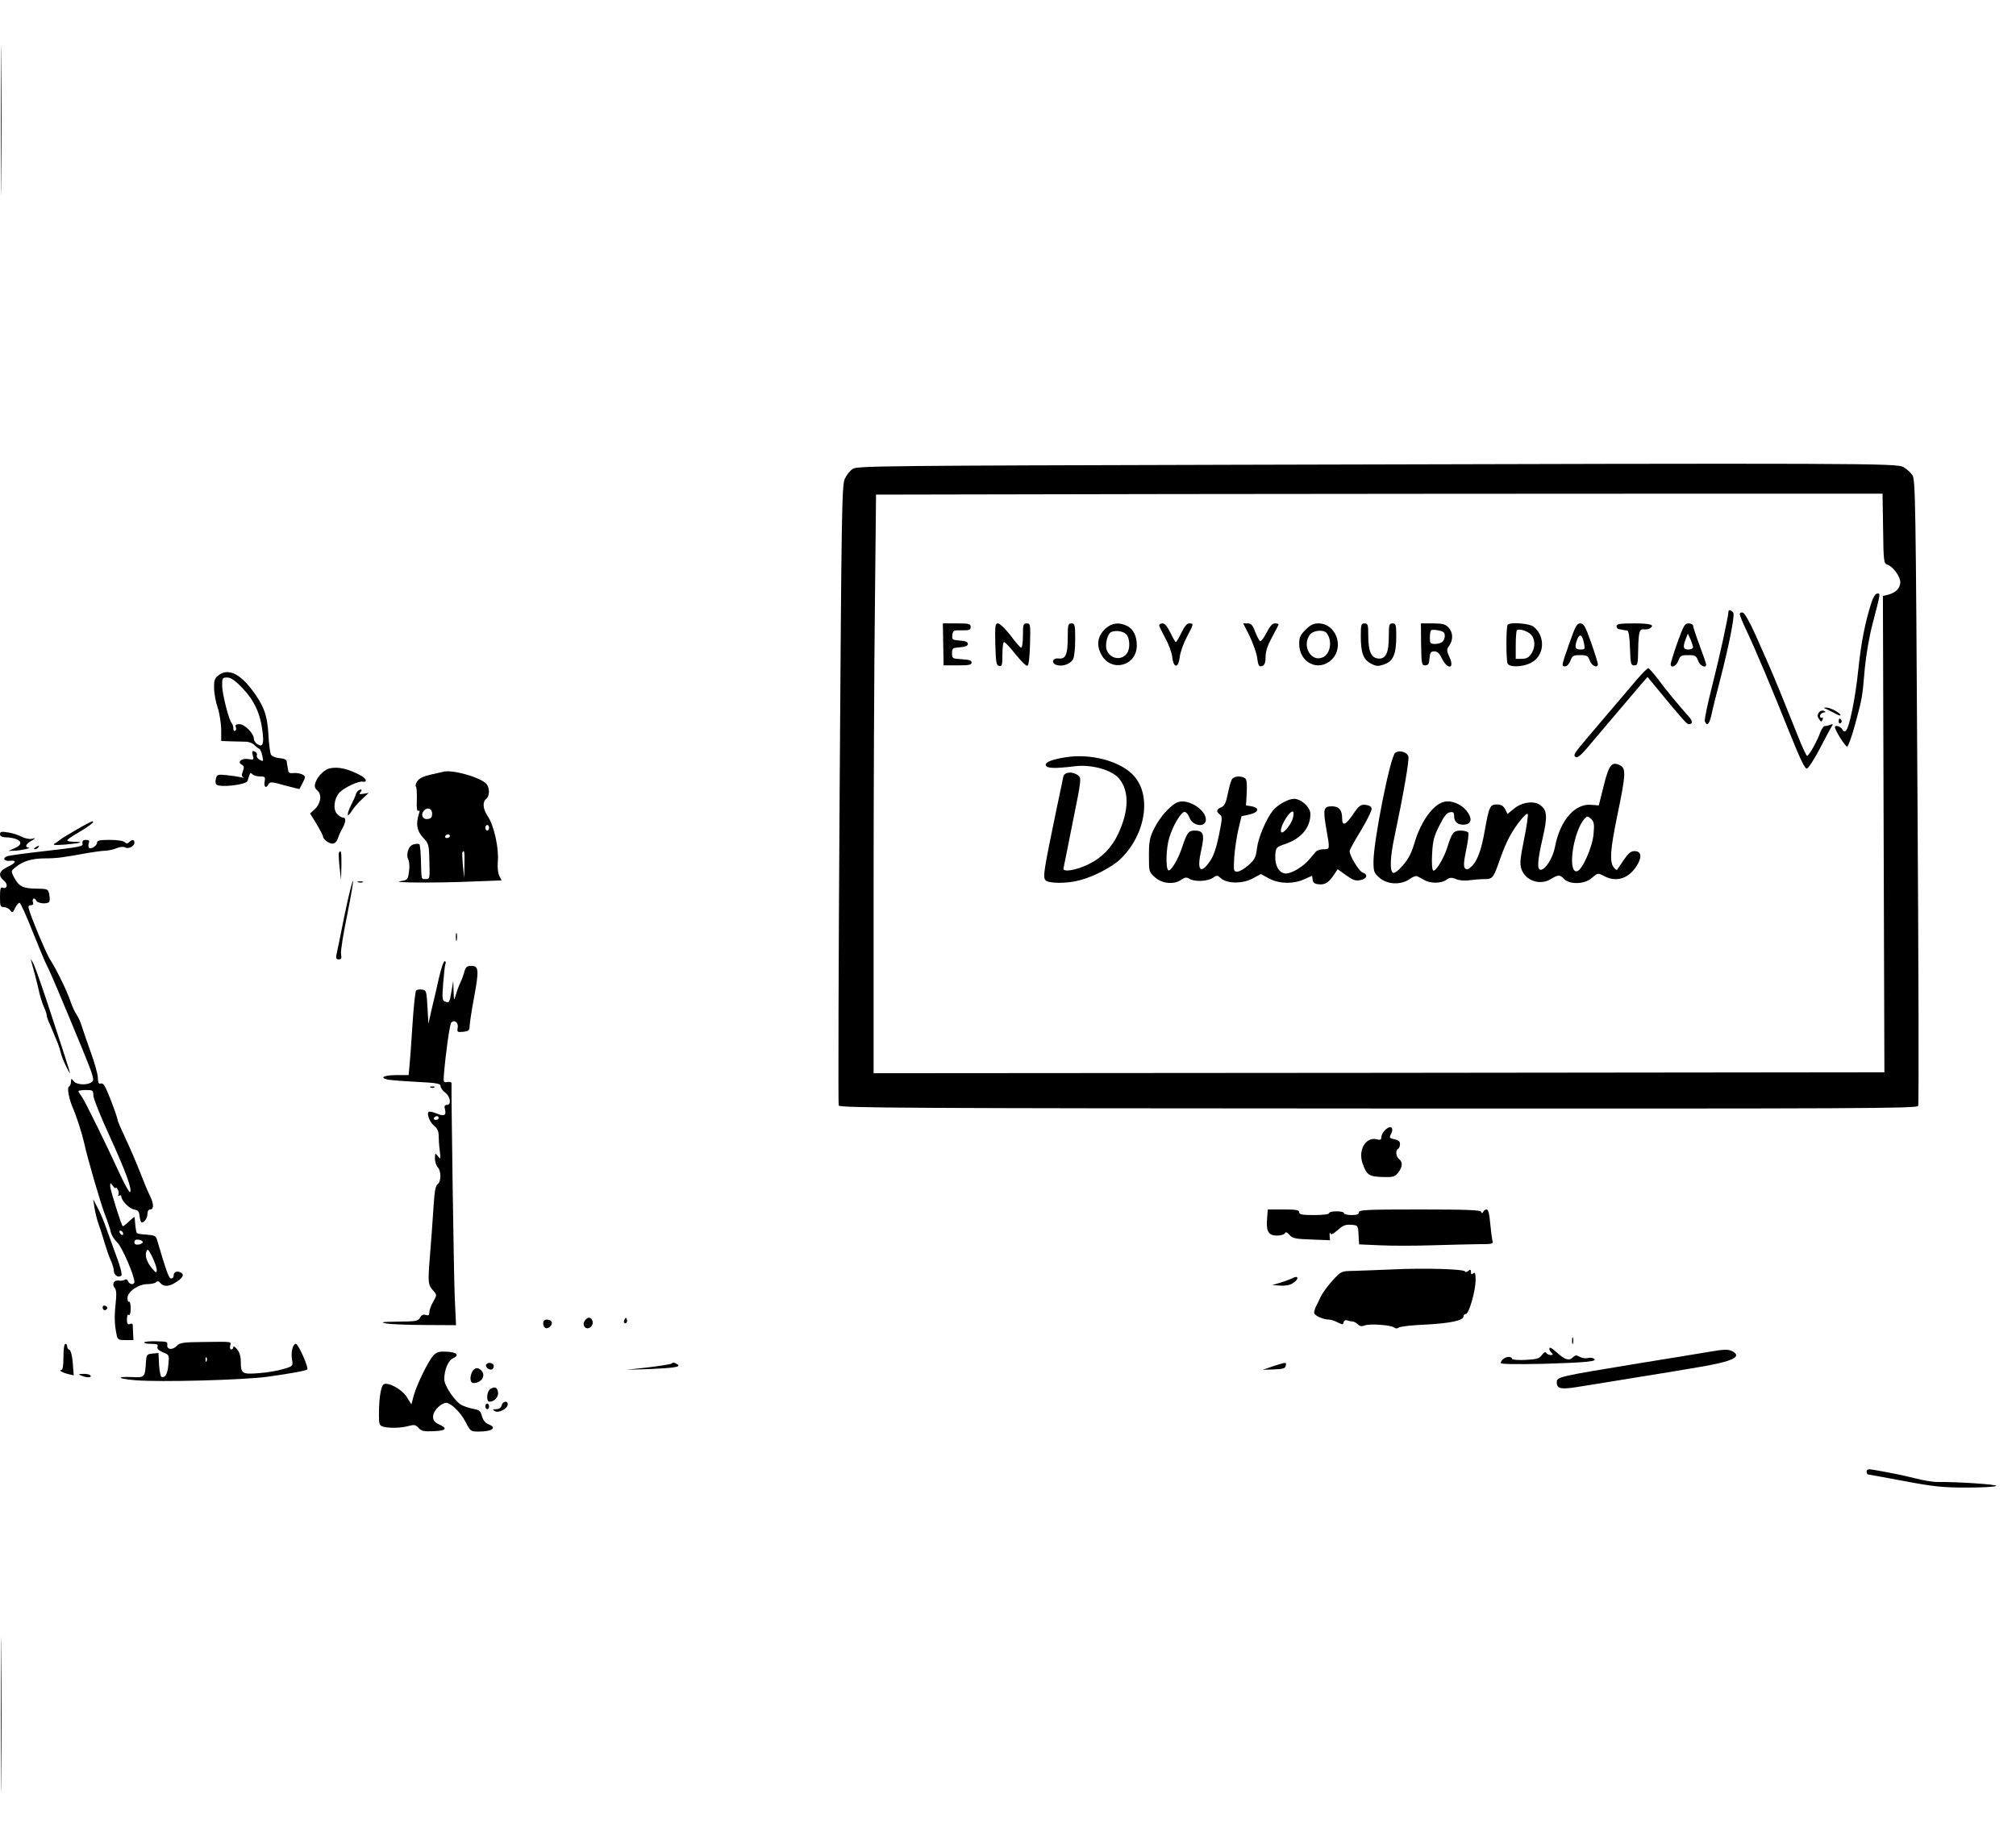 <?xml version="1.0" standalone="no"?>
<!DOCTYPE svg PUBLIC "-//W3C//DTD SVG 20010904//EN"
 "http://www.w3.org/TR/2001/REC-SVG-20010904/DTD/svg10.dtd">
<svg version="1.0" xmlns="http://www.w3.org/2000/svg"
 width="1080pt" height="986pt" viewBox="0 0 1080 986"
 preserveAspectRatio="xMidYMid meet">

<g transform="translate(0,986) scale(0.1,-0.1)"
fill="#000000" stroke="none">
<path d="M5 9215 c0 -357 1 -502 2 -322 2 181 2 473 0 650 -1 177 -2 30 -2
-328z"/>
<path d="M6660 7370 c-1910 -5 -2068 -6 -2091 -22 -15 -9 -34 -33 -43 -53 -16
-33 -18 -159 -28 -1689 -6 -910 -8 -1661 -5 -1669 5 -13 347 -15 2891 -16
2596 -1 2887 0 2892 14 4 9 2 766 -4 1684 -9 1569 -11 1670 -27 1695 -10 15
-32 35 -49 44 -37 20 -201 21 -3536 12z m3428 -342 c2 -175 4 -187 22 -193 30
-9 70 -63 70 -94 0 -32 -23 -56 -64 -67 l-29 -7 4 -1276 4 -1276 -2707 -3
-2708 -2 0 957 c0 527 3 1225 7 1550 l6 593 1576 3 c867 1 2080 2 2696 2
l1120 0 3 -187z"/>
<path d="M10026 6633 c-35 -109 -56 -217 -71 -363 -16 -153 -47 -305 -66 -325
-7 -7 -14 -4 -20 8 -9 16 -39 24 -39 11 0 -16 55 -104 65 -104 6 0 25 53 43
118 38 142 39 145 52 301 7 72 24 173 42 240 44 169 42 161 25 161 -10 0 -21
-18 -31 -47z"/>
<path d="M9260 6586 c0 -26 -51 -258 -87 -398 -25 -97 -43 -184 -40 -192 11
-29 24 -17 35 32 5 26 28 117 50 202 46 179 75 327 68 346 -5 13 -26 20 -26
10z"/>
<path d="M9320 6570 c0 -7 16 -46 36 -88 48 -101 136 -310 232 -550 56 -139
81 -192 92 -190 8 2 40 51 70 109 30 58 59 112 64 119 7 10 5 12 -8 7 -10 -4
-23 -7 -30 -7 -7 0 -18 -16 -25 -35 -16 -46 -61 -125 -70 -125 -4 0 -29 53
-54 118 -60 151 -123 305 -148 362 -11 25 -44 99 -73 165 -33 74 -60 121 -70
123 -9 2 -16 -2 -16 -8z"/>
<path d="M5053 6408 l2 -113 75 0 c60 0 75 3 75 15 0 11 -14 16 -52 18 -51 3
-53 4 -53 32 0 27 3 29 43 32 29 2 42 8 42 18 0 11 -13 16 -43 18 -40 3 -43 5
-40 30 3 24 6 26 51 25 40 -1 47 2 47 18 0 17 -8 19 -74 19 l-75 0 2 -112z"/>
<path d="M5332 6408 c3 -98 5 -113 21 -116 15 -3 17 5 17 62 0 36 4 66 9 66 5
0 33 -29 61 -65 29 -36 57 -64 64 -62 7 2 12 44 14 115 3 107 2 112 -18 112
-18 0 -20 -6 -20 -65 0 -36 -4 -65 -9 -65 -5 0 -31 29 -57 65 -27 35 -57 64
-67 65 -16 0 -17 -10 -15 -112z"/>
<path d="M5720 6444 c0 -91 -11 -116 -48 -112 -36 4 -43 -27 -8 -36 32 -8 72
8 85 33 6 11 11 58 11 105 0 79 -2 86 -20 86 -18 0 -20 -7 -20 -76z"/>
<path d="M5922 6492 c-43 -40 -50 -89 -21 -141 53 -95 189 -59 189 51 0 50
-18 87 -51 104 -44 22 -83 17 -117 -14z m110 -29 c21 -19 24 -79 5 -104 -30
-40 -89 -30 -108 18 -11 29 4 88 24 97 25 10 61 5 79 -11z"/>
<path d="M6210 6510 c0 -6 15 -36 32 -68 18 -31 35 -77 38 -102 7 -62 33 -62
40 0 3 25 20 73 38 107 38 73 38 73 13 73 -12 0 -26 -16 -42 -50 -13 -27 -26
-50 -30 -50 -3 0 -16 23 -29 50 -16 33 -30 50 -42 50 -10 0 -18 -5 -18 -10z"/>
<path d="M6694 6453 c18 -38 36 -88 40 -112 7 -51 10 -56 31 -48 10 4 15 20
15 48 0 30 11 62 35 106 19 35 35 66 35 68 0 3 -9 5 -20 5 -14 0 -27 -15 -45
-50 -14 -28 -30 -48 -35 -45 -4 3 -16 25 -26 50 -13 36 -22 45 -40 45 l-24 0
34 -67z"/>
<path d="M6994 6486 c-28 -28 -34 -42 -34 -75 0 -103 105 -153 175 -84 68 69
21 193 -72 193 -26 0 -43 -8 -69 -34z m113 -18 c31 -39 21 -108 -17 -128 -62
-33 -118 55 -74 118 17 25 75 31 91 10z"/>
<path d="M7290 6451 c0 -88 13 -124 54 -146 28 -15 38 -16 70 -5 49 16 66 55
66 150 0 63 -2 70 -20 70 -18 0 -20 -7 -20 -73 0 -86 -17 -120 -58 -115 -37 4
-52 40 -52 121 0 60 -2 67 -20 67 -18 0 -20 -7 -20 -69z"/>
<path d="M7613 6408 c2 -106 3 -113 22 -113 16 0 21 8 23 38 3 31 7 37 26 37
16 0 27 -10 39 -35 31 -65 72 -60 42 4 -16 36 -16 41 -1 62 22 32 20 71 -4 97
-17 18 -32 22 -85 22 l-63 0 1 -112z m119 66 c12 -8 10 -38 -4 -52 -7 -7 -25
-12 -40 -12 -25 0 -28 3 -28 33 0 19 3 36 6 40 6 6 52 0 66 -9z"/>
<path d="M8077 6513 c-9 -8 -9 -186 -1 -207 8 -22 79 -21 124 2 74 36 82 141
16 194 -21 18 -125 26 -139 11z m126 -54 c20 -24 22 -61 6 -92 -16 -29 -28
-37 -61 -37 l-28 0 0 73 c0 41 3 76 6 80 11 11 59 -4 77 -24z"/>
<path d="M8407 6413 c-43 -123 -43 -123 -21 -123 9 0 21 14 27 30 10 27 16 30
52 30 36 0 42 -3 52 -30 11 -29 43 -42 43 -18 0 6 -16 58 -36 115 -31 88 -40
103 -58 103 -19 0 -27 -16 -59 -107z m79 -1 c6 -30 4 -32 -20 -32 -29 0 -32
13 -16 56 13 32 27 23 36 -24z"/>
<path d="M8660 6505 c0 -8 6 -16 13 -16 6 -1 17 -2 22 -4 6 -1 15 -3 22 -3 8
-2 13 -31 15 -94 3 -85 5 -93 23 -93 18 0 20 7 21 87 2 94 7 110 32 106 10 -1
23 1 30 5 30 19 6 27 -83 27 -78 0 -95 -3 -95 -15z"/>
<path d="M8986 6417 c-20 -57 -36 -109 -36 -115 0 -25 31 -11 41 18 10 27 15
30 53 30 37 0 43 -3 53 -30 10 -28 43 -43 43 -20 0 5 -16 51 -35 102 -19 51
-35 99 -35 106 0 6 -11 12 -24 12 -21 0 -27 -12 -60 -103z m84 -24 c0 -7 -11
-13 -25 -13 -28 0 -31 13 -14 57 l11 28 14 -30 c7 -16 13 -36 14 -42z"/>
<path d="M8768 6218 c-30 -35 -94 -111 -144 -169 -49 -58 -109 -129 -134 -158
-57 -68 -63 -78 -49 -87 11 -7 35 15 94 87 45 53 225 266 257 303 l34 39 53
-64 c134 -163 157 -189 168 -189 22 0 22 16 0 41 -50 55 -126 147 -166 202
-24 31 -47 57 -51 57 -5 0 -33 -28 -62 -62z"/>
<path d="M9780 6063 c8 -4 30 -14 48 -24 17 -10 32 -15 32 -11 0 12 -56 42
-77 41 -14 0 -15 -2 -3 -6z"/>
<path d="M9743 6041 c-8 -12 -7 -22 2 -34 11 -16 13 -16 19 -2 3 9 2 13 -4 10
-6 -3 -10 1 -10 9 0 8 8 16 18 18 15 3 15 4 1 10 -9 3 -20 -1 -26 -11z"/>
<path d="M9850 5994 c0 -8 5 -12 10 -9 6 4 8 11 5 16 -9 14 -15 11 -15 -7z"/>
<path d="M7474 5826 c-26 -19 -115 -466 -116 -581 0 -54 3 -62 31 -87 43 -38
116 -41 164 -7 16 12 34 18 40 14 7 -3 23 -12 37 -20 33 -19 90 -19 118 1 19
13 28 14 52 4 17 -7 47 -10 72 -6 24 3 59 6 79 6 45 -1 50 6 84 105 15 44 40
103 56 130 34 60 85 122 93 114 4 -4 -5 -64 -19 -134 -21 -103 -24 -133 -15
-160 21 -63 98 -90 156 -56 43 26 49 26 74 1 30 -30 108 -28 146 5 34 29 33
29 70 10 68 -35 137 -9 179 68 22 41 15 67 -19 67 -19 0 -33 -12 -57 -47 -18
-27 -34 -50 -36 -53 -3 -3 -11 4 -19 14 -22 30 -17 97 20 276 47 226 48 255
12 271 -42 20 -57 0 -85 -112 l-26 -104 -43 3 c-87 7 -166 -87 -192 -227 -11
-57 -51 -121 -76 -121 -21 0 -18 47 11 173 26 114 23 146 -13 173 -32 25 -96
17 -138 -16 l-38 -31 -13 26 c-10 18 -22 25 -43 25 -38 0 -43 -12 -65 -135
-19 -111 -41 -170 -74 -199 -16 -15 -24 -17 -33 -8 -8 8 -7 33 6 96 10 46 15
89 12 95 -4 6 -23 11 -41 11 -38 0 -47 -12 -70 -85 -18 -61 -64 -137 -77 -129
-6 4 -9 37 -6 90 4 71 10 94 39 151 25 50 40 69 57 71 18 3 22 -1 22 -21 0
-32 22 -49 57 -45 38 4 41 36 8 76 -30 35 -82 56 -119 46 -59 -14 -124 -105
-158 -219 -16 -55 -33 -88 -63 -122 -25 -29 -46 -44 -53 -39 -18 11 -14 89 9
196 46 217 79 406 74 426 -6 25 -48 37 -71 20z m1063 -433 c-5 -70 -61 -196
-89 -201 -52 -10 -21 211 40 281 15 16 16 16 35 0 16 -15 19 -27 14 -80z"/>
<path d="M5710 5803 c-71 -11 -111 -26 -108 -42 4 -18 45 -20 159 -6 88 10
194 -20 233 -65 56 -67 55 -171 -3 -296 -36 -77 -89 -131 -165 -167 -63 -30
-133 -41 -129 -20 2 7 24 119 50 249 47 231 47 236 28 250 -31 23 -74 18 -79
-8 -2 -13 -18 -88 -35 -168 -70 -338 -75 -368 -60 -386 15 -18 116 -19 184 0
74 19 175 72 218 114 140 136 169 354 61 456 -76 72 -225 109 -354 89z"/>
<path d="M6601 5687 c-6 -8 -16 -42 -23 -78 -10 -50 -18 -66 -35 -74 -27 -11
-29 -23 -8 -39 14 -10 13 -22 -5 -111 -14 -69 -29 -112 -48 -139 -52 -76 -72
-49 -46 63 18 82 11 101 -37 101 -31 0 -40 -11 -65 -86 -23 -71 -64 -138 -76
-126 -14 14 -11 120 6 174 19 64 63 138 82 138 8 0 20 -14 26 -30 16 -47 88
-56 88 -11 0 51 -89 109 -144 95 -38 -9 -101 -78 -133 -143 -24 -48 -28 -69
-28 -144 0 -87 0 -89 33 -118 38 -34 102 -40 141 -12 19 13 28 14 42 5 27 -17
96 -15 125 4 23 16 26 15 44 -1 33 -30 116 -31 170 -2 l45 24 44 -24 c55 -29
129 -30 188 -4 l42 19 3 -21 c2 -17 11 -23 35 -25 33 -3 53 11 83 57 l16 24
46 -33 c37 -26 51 -31 77 -25 35 7 41 30 11 40 -19 6 -70 90 -70 115 0 6 27
56 61 111 33 55 59 108 57 117 -2 11 -14 18 -33 20 -26 2 -35 -4 -68 -53 -39
-57 -57 -63 -57 -19 0 44 -17 64 -55 64 -45 0 -48 -15 -30 -120 20 -112 20
-110 -15 -110 -16 0 -34 -6 -40 -12 -6 -7 -20 -25 -33 -39 -33 -41 -96 -79
-128 -79 -37 0 -61 44 -57 101 3 39 5 41 56 58 83 29 132 87 132 160 0 36 -49
81 -88 81 -31 0 -87 -31 -113 -63 -35 -43 -78 -144 -85 -200 -6 -50 -12 -62
-45 -92 -22 -19 -49 -35 -60 -35 -21 0 -21 4 -17 78 3 42 13 109 22 148 l17
71 42 9 c50 11 57 36 12 44 l-30 5 4 69 c2 50 0 71 -10 77 -21 13 -55 11 -68
-4z m325 -211 c-7 -28 -44 -76 -58 -76 -16 0 1 51 30 89 26 35 39 30 28 -13z"/>
<path d="M1169 6241 c-19 -15 -23 -28 -22 -69 0 -27 9 -74 19 -103 10 -30 18
-82 19 -116 l0 -63 55 -2 c30 -1 67 -2 81 -2 14 -1 33 -8 42 -18 9 -9 21 -18
26 -20 5 -1 12 -18 16 -36 7 -32 6 -33 -14 -23 -11 6 -18 17 -15 25 3 7 -2 16
-12 20 -13 5 -15 2 -10 -20 7 -25 5 -26 -23 -21 -35 7 -63 -16 -36 -30 13 -7
14 -15 6 -35 -7 -19 -7 -28 2 -32 7 -4 1 -4 -13 0 -14 3 -48 8 -76 11 -47 5
-52 3 -57 -18 -4 -13 -3 -27 2 -32 18 -18 160 -2 167 19 14 47 15 47 26 36 7
-7 25 -12 41 -12 26 0 29 -3 25 -25 -6 -31 7 -42 20 -18 9 16 15 15 88 -5 43
-12 78 -20 79 -19 0 1 8 17 17 34 16 32 16 33 -3 44 -11 5 -32 9 -47 7 -18 -2
-27 2 -28 12 -1 8 -3 20 -4 25 -2 6 -3 17 -4 25 -1 10 -14 16 -38 18 -23 2
-41 10 -47 20 -4 9 -11 58 -13 107 -6 104 -25 155 -88 239 -68 90 -131 117
-181 77z m132 -70 c61 -64 94 -135 105 -228 9 -69 2 -88 -26 -71 -11 7 -20 20
-20 30 0 28 -49 78 -77 78 -18 0 -24 -4 -20 -15 4 -8 2 -17 -3 -20 -6 -4 -10
2 -10 12 0 11 -4 23 -9 29 -15 15 -51 158 -51 202 0 39 2 42 27 42 20 0 42
-15 84 -59z"/>
<path d="M1765 5743 c-28 -7 -62 -41 -74 -73 -8 -23 -6 -32 10 -46 25 -23 17
-70 -16 -101 l-24 -21 35 -57 c19 -32 34 -61 34 -65 0 -16 31 -40 51 -40 12 0
23 10 29 28 5 15 16 40 25 55 19 35 19 57 2 57 -8 0 -22 9 -32 20 -22 24 -15
82 12 112 24 27 104 65 126 60 25 -5 21 15 -5 30 -70 39 -126 52 -173 41z"/>
<path d="M2375 5725 c-5 -1 -36 -8 -67 -15 -40 -9 -62 -20 -73 -36 -8 -13 -11
-25 -7 -28 4 -2 6 -34 5 -71 -2 -44 1 -64 8 -59 8 4 9 -1 3 -17 -17 -54 -11
-91 22 -126 30 -32 32 -39 34 -116 3 -107 3 -107 -20 -107 -24 0 -22 -6 -25
98 -1 45 -5 85 -8 88 -3 4 -17 4 -31 0 -28 -7 -43 -53 -28 -83 5 -10 7 -38 3
-63 -6 -43 -7 -45 -46 -51 -56 -9 199 -10 386 -2 l156 6 -12 24 c-7 14 -11 45
-8 79 6 70 -21 192 -53 239 -27 41 -31 77 -9 95 20 17 19 63 -2 83 -40 36
-184 75 -228 62z m-60 -225 c0 -18 -6 -26 -23 -28 -27 -4 -40 22 -22 44 19 22
45 13 45 -16z m305 -75 c0 -8 -4 -15 -10 -15 -5 0 -10 7 -10 15 0 8 5 15 10
15 6 0 10 -7 10 -15z m-210 -45 c0 -5 -7 -10 -16 -10 -8 0 -12 5 -9 10 3 6 10
10 16 10 5 0 9 -4 9 -10z m78 -152 l-1 -73 -7 65 c-3 36 -5 68 -3 73 10 18 13
2 11 -65z"/>
<path d="M1913 5618 c-4 -7 -8 -15 -8 -18 0 -3 -11 -27 -24 -53 -26 -53 -23
-75 5 -30 9 15 33 43 53 61 l36 34 -28 -5 c-22 -3 -25 -2 -16 9 8 10 8 14 1
14 -6 0 -14 -6 -19 -12z"/>
<path d="M410 5415 c-41 -24 -80 -47 -85 -52 -6 -5 -19 -15 -30 -21 -16 -10
-6 -11 55 -7 80 7 107 15 47 15 -20 0 -37 3 -37 8 0 4 28 23 61 42 57 33 92
61 73 59 -5 0 -43 -20 -84 -44z"/>
<path d="M0 5391 c0 -11 10 -16 28 -17 82 -3 108 -34 49 -59 l-32 -14 30 1
c33 0 98 15 78 17 -22 2 -14 20 15 36 25 15 26 16 3 11 -13 -3 -38 2 -55 11
-17 9 -50 20 -73 23 -35 6 -43 4 -43 -9z"/>
<path d="M442 5343 c3 -19 5 -19 -245 -48 -71 -8 -139 -18 -153 -21 -33 -8
-25 -30 9 -26 40 5 33 -12 -13 -33 -46 -21 -52 -47 -18 -74 22 -19 17 -46 -8
-37 -11 4 -14 -7 -14 -49 0 -50 2 -55 21 -55 12 0 27 -8 34 -17 11 -15 14 -13
26 12 8 16 18 29 24 28 5 -1 37 -70 70 -155 34 -84 68 -167 77 -183 18 -33 84
-191 189 -445 60 -148 66 -166 51 -177 -24 -19 -82 -16 -98 5 -12 16 -13 15
-14 -5 0 -12 -5 -23 -11 -25 -11 -4 1 -68 21 -113 19 -43 48 -133 60 -185 20
-92 90 -331 115 -395 13 -33 26 -73 29 -88 4 -16 20 -41 35 -55 25 -24 91
-176 91 -210 0 -18 -27 -15 -34 4 -4 9 -11 12 -18 7 -7 -4 -21 -6 -32 -4 -25
4 -38 -19 -22 -39 10 -11 11 -33 5 -90 -7 -69 -6 -107 7 -167 4 -20 11 -23 47
-23 l42 0 -2 37 c-1 21 -2 42 -2 47 -1 4 -8 6 -16 2 -11 -4 -15 2 -15 25 0 18
4 28 10 24 6 -4 10 10 10 35 0 23 -4 39 -9 36 -5 -3 -8 6 -8 20 0 33 58 74
107 74 20 0 41 5 46 10 8 8 15 6 24 -5 18 -21 48 -19 87 8 36 24 42 41 17 51
-20 8 -34 -1 -34 -20 0 -8 -6 -14 -13 -14 -12 0 -23 29 -76 208 -6 20 -14 24
-54 27 -27 1 -50 5 -53 8 -3 2 -7 22 -9 43 -2 22 -4 41 -4 43 -1 3 -14 -8 -31
-24 -16 -16 -31 -27 -33 -24 -10 13 -67 197 -67 214 1 20 1 20 15 1 8 -11 15
-16 15 -10 0 5 5 1 11 -9 5 -9 7 -22 3 -29 -4 -7 -3 -8 4 -4 7 4 12 2 12 -4 0
-22 42 -65 68 -70 22 -4 28 -11 30 -38 2 -17 7 -32 11 -32 15 0 31 25 31 47 0
14 6 23 15 23 21 0 19 33 -4 78 -10 20 -33 75 -51 122 -18 47 -52 126 -76 177
-24 51 -44 97 -44 103 0 6 -16 53 -36 105 -29 74 -40 94 -53 90 -13 -4 -16 3
-17 33 -1 20 -18 80 -37 132 -19 52 -40 115 -48 139 -7 24 -20 53 -29 65 -8
11 -24 45 -34 75 -20 58 -70 160 -111 226 -22 37 -95 211 -110 263 -5 16 -2
22 10 22 11 0 15 5 12 15 -4 8 -2 17 2 20 5 3 11 -2 15 -10 6 -16 61 -21 70
-6 3 5 3 22 0 39 -6 29 -7 30 -72 31 -71 1 -92 12 -119 65 -14 28 -14 30 8 48
42 34 87 48 156 49 66 0 97 4 233 29 36 6 79 12 95 12 17 1 44 7 61 14 18 7
36 9 44 4 18 -11 50 6 50 25 0 18 -12 19 -28 3 -9 -9 -15 -9 -24 0 -7 7 -40
12 -80 12 -53 0 -68 -3 -68 -15 0 -17 -36 -39 -44 -26 -4 5 -3 16 0 25 4 12 0
16 -15 16 -15 0 -21 -5 -19 -17z m58 -1352 c0 -16 40 -116 89 -222 86 -189
120 -283 108 -296 -4 -3 -24 32 -46 78 -92 199 -193 404 -211 430 -11 15 -20
30 -20 33 0 3 18 6 40 6 37 0 40 -2 40 -29z m160 -742 c0 -6 -4 -7 -10 -4 -5
3 -10 11 -10 16 0 6 5 7 10 4 6 -3 10 -11 10 -16z m105 -44 c0 -5 -10 -11 -22
-13 -16 -2 -23 2 -23 13 0 11 7 15 23 13 12 -2 22 -7 22 -13z m75 -150 c-1
-17 -4 -16 -26 10 -29 35 -39 68 -29 92 6 14 12 7 31 -32 13 -27 24 -59 24
-70z"/>
<path d="M190 5320 c-9 -6 -10 -10 -3 -10 6 0 15 5 18 10 8 12 4 12 -15 0z"/>
<path d="M1816 5292 c-3 -4 -1 -39 3 -78 l8 -69 2 78 c1 73 -2 87 -13 69z"/>
<path d="M1845 4953 c-21 -104 -40 -198 -43 -210 -3 -17 0 -23 13 -23 14 0 16
6 12 28 -3 15 12 109 33 210 20 100 34 182 31 182 -4 0 -25 -84 -46 -187z"/>
<path d="M1918 5133 c6 -2 18 -2 25 0 6 3 1 5 -13 5 -14 0 -19 -2 -12 -5z"/>
<path d="M2442 4840 c0 -19 2 -27 5 -17 2 9 2 25 0 35 -3 9 -5 1 -5 -18z"/>
<path d="M166 4715 c9 -30 34 -124 45 -175 6 -25 17 -59 25 -77 8 -17 14 -36
14 -42 0 -7 7 -28 17 -49 9 -20 17 -39 18 -42 1 -3 8 -21 17 -41 9 -20 19 -50
23 -67 3 -17 18 -53 31 -79 30 -57 35 -75 -71 249 -47 145 -94 281 -105 303
-11 22 -18 31 -14 20z"/>
<path d="M2352 4623 c-11 -49 -28 -124 -39 -168 l-18 -80 -5 90 c-5 85 -6 90
-29 93 -13 2 -27 0 -32 -5 -4 -4 -13 -84 -19 -178 -6 -93 -13 -194 -16 -222
l-5 -53 -64 0 c-64 0 -94 -13 -52 -23 12 -4 82 -9 155 -13 112 -6 132 -9 132
-23 0 -9 11 -25 25 -35 28 -21 35 -66 9 -66 -12 0 -15 -6 -10 -24 8 -33 -5
-39 -47 -21 -19 8 -37 11 -41 8 -11 -11 7 -58 31 -76 15 -12 23 -29 23 -50 0
-18 2 -54 6 -82 5 -47 5 -49 -10 -30 -15 19 -15 19 -16 -12 0 -17 7 -38 15
-47 19 -19 19 -76 0 -90 -11 -8 -17 -38 -21 -101 -10 -148 -12 -175 -22 -300
-10 -129 -9 -139 20 -171 19 -21 19 -22 -1 -58 -12 -20 -21 -46 -21 -57 0 -16
-5 -19 -19 -14 -14 4 -23 0 -31 -15 -10 -18 -21 -20 -118 -21 -87 -1 -99 -3
-62 -10 25 -4 119 -8 209 -8 l164 -1 -7 153 c-5 117 -19 1090 -17 1143 1 6 -9
9 -22 7 -21 -4 -22 -2 -19 39 10 118 31 271 40 280 17 17 39 -2 34 -28 -4 -24
-2 -25 29 -22 30 3 34 6 35 33 1 17 11 83 23 148 28 149 26 172 -13 172 -24 0
-31 -5 -38 -30 -4 -16 -14 -43 -22 -60 -8 -16 -19 -46 -24 -65 -10 -34 -10
-34 -12 20 l-2 55 -9 -54 c-11 -63 -12 -66 -35 -57 -15 6 -16 17 -10 96 4 50
9 97 12 105 4 8 2 15 -4 15 -6 0 -19 -39 -30 -87z m-2 -753 c0 -5 -7 -10 -16
-10 -8 0 -12 5 -9 10 3 6 10 10 16 10 5 0 9 -4 9 -10z"/>
<path d="M2308 4033 c7 -3 16 -2 19 1 4 3 -2 6 -13 5 -11 0 -14 -3 -6 -6z"/>
<path d="M7417 3802 c-10 -10 -17 -26 -17 -35 0 -14 -6 -16 -25 -11 -58 14
-100 -56 -76 -128 22 -63 35 -72 106 -74 59 -2 67 1 85 23 24 31 26 56 5 73
-17 14 -20 46 -5 55 6 3 10 15 10 26 0 14 -9 21 -30 25 -25 5 -28 9 -20 25 22
40 -2 55 -33 21z"/>
<path d="M506 3390 c4 -25 13 -63 21 -85 8 -22 23 -67 32 -100 10 -33 25 -77
34 -97 10 -21 17 -47 17 -58 0 -23 26 -38 40 -24 6 6 -7 54 -32 119 -22 61
-48 133 -58 160 -10 28 -28 68 -40 90 l-21 40 7 -45z"/>
<path d="M6788 3333 c-6 -70 7 -93 53 -93 20 0 40 6 43 13 3 8 10 6 24 -9 16
-19 31 -22 118 -25 l99 -4 -2 25 c-1 14 1 19 4 12 3 -9 16 -3 40 18 28 25 42
30 71 28 37 -3 37 -3 40 -54 l3 -51 112 -5 c62 -3 186 -3 277 0 91 3 202 5
248 6 79 0 83 1 77 20 -3 12 -8 54 -12 94 -4 48 -10 72 -19 72 -7 0 -15 -6
-18 -12 -5 -10 -7 -10 -12 0 -4 9 -80 12 -330 12 -281 0 -324 -2 -324 -15 0
-11 -11 -15 -40 -15 -22 0 -40 5 -40 10 0 6 -18 10 -40 10 -22 0 -40 -4 -40
-10 0 -6 -33 -10 -80 -10 -64 0 -80 3 -80 15 0 12 -16 15 -84 15 l-84 0 -4
-47z"/>
<path d="M7465 3059 c-77 -3 -171 -7 -209 -8 -70 -1 -70 -1 -115 -49 -25 -27
-54 -66 -65 -88 -10 -21 -22 -47 -27 -56 -5 -10 -9 -24 -9 -32 0 -14 48 -36
80 -36 10 0 31 -7 46 -15 26 -13 29 -13 32 1 2 9 10 13 19 10 8 -3 21 -6 28
-6 8 0 20 -7 29 -15 10 -11 21 -13 38 -6 28 10 138 2 156 -11 8 -7 16 -7 25
-1 6 6 70 13 140 16 137 7 207 22 207 44 0 7 6 13 13 13 16 0 52 123 52 182 0
36 -3 44 -12 36 -10 -8 -13 -6 -13 7 0 14 -3 15 -14 6 -8 -7 -16 -8 -18 -3 -5
13 -221 19 -383 11z"/>
<path d="M6920 3010 c-8 -4 -35 -14 -60 -22 l-45 -13 43 -3 c28 -2 53 3 68 13
36 23 31 46 -6 25z"/>
<path d="M550 2855 c0 -16 16 -20 24 -6 3 5 -1 11 -9 15 -9 3 -15 0 -15 -9z"/>
<path d="M3131 2781 c-15 -27 13 -51 35 -29 17 16 9 48 -12 48 -7 0 -18 -9
-23 -19z"/>
<path d="M3346 2791 c-4 -7 -5 -15 -2 -18 9 -9 19 4 14 18 -4 11 -6 11 -12 0z"/>
<path d="M2910 2771 c0 -27 19 -36 37 -18 18 18 9 37 -18 37 -12 0 -19 -7 -19
-19z"/>
<path d="M8422 2675 c0 -16 2 -22 5 -12 2 9 2 23 0 30 -3 6 -5 -1 -5 -18z"/>
<path d="M773 2668 c-2 -5 14 -8 36 -8 32 0 39 -3 35 -15 -4 -10 5 -20 28 -30
35 -14 35 -14 30 -67 -5 -51 -16 -71 -37 -65 -5 2 -11 32 -13 66 l-3 62 -32
-3 c-30 -3 -32 -6 -35 -43 -5 -85 -6 -86 -72 -83 -93 4 -81 -9 17 -17 127 -11
579 1 708 19 128 18 204 32 211 39 9 9 -48 137 -61 137 -17 0 -28 -47 -20 -88
5 -30 4 -32 -47 -47 -29 -9 -88 -19 -131 -22 -90 -7 -97 -3 -97 63 0 27 -7 50
-20 65 -10 13 -19 18 -20 12 0 -7 -5 -13 -11 -13 -6 0 -9 9 -6 20 6 23 16 22
-143 20 -110 -1 -127 -4 -143 -21 -22 -23 -53 -21 -51 4 2 19 3 19 -67 21 -28
0 -53 -2 -56 -6z m334 -100 c-3 -8 -6 -5 -6 6 -1 11 2 17 5 13 3 -3 4 -12 1
-19z"/>
<path d="M340 2590 c0 -49 -4 -70 -12 -70 -18 -1 10 -16 42 -23 l25 -6 -5 66
c-3 39 -11 68 -18 71 -7 2 -12 10 -12 18 0 8 -4 14 -10 14 -6 0 -10 -30 -10
-70z"/>
<path d="M8300 2632 c0 -4 5 -13 12 -20 9 -9 8 -12 -4 -12 -9 0 -20 5 -24 11
-5 8 -13 4 -24 -11 -14 -19 -28 -23 -88 -26 -42 -2 -72 1 -72 6 0 6 -8 10 -18
10 -19 0 -42 -18 -42 -33 0 -6 87 -7 228 -4 234 7 295 13 270 28 -7 5 -21 6
-32 3 -10 -3 -29 -1 -42 6 -19 11 -25 10 -39 -3 -19 -19 -41 -13 -84 26 -32
28 -41 32 -41 19z"/>
<path d="M9160 2618 c-30 -5 -203 -34 -385 -63 -432 -71 -435 -72 -435 -102 0
-33 22 -38 104 -25 39 6 170 27 291 47 121 19 288 47 370 61 178 30 229 55
176 84 -23 12 -44 11 -121 -2z"/>
<path d="M2322 2598 c-28 -30 -91 -160 -106 -217 l-12 -45 -24 38 c-24 40 -96
81 -123 70 -16 -6 -27 -73 -27 -165 0 -50 3 -57 23 -63 34 -9 98 -7 136 4 30
8 38 7 54 -11 15 -17 29 -19 80 -17 68 3 77 15 28 37 -23 11 -31 21 -31 41 0
27 30 62 63 73 24 9 83 -45 113 -105 24 -46 26 -48 68 -48 74 0 101 21 51 40
-15 6 -27 21 -33 42 -7 27 -14 34 -43 39 -19 3 -47 12 -64 20 -36 17 -95 104
-95 139 0 50 21 101 46 112 37 17 23 33 -32 36 -41 2 -53 -1 -72 -20z"/>
<path d="M2605 2549 c-8 -12 14 -31 30 -26 6 2 10 10 10 18 0 17 -31 24 -40 8z"/>
<path d="M3597 2554 c-3 -3 -59 -12 -124 -20 l-118 -13 127 4 c135 6 169 12
146 26 -16 10 -23 11 -31 3z"/>
<path d="M6820 2540 l-55 -19 60 2 c48 2 60 5 63 20 4 20 3 20 -68 -3z"/>
<path d="M2530 2511 c-15 -29 -12 -61 6 -61 44 0 69 41 42 68 -18 18 -36 15
-48 -7z"/>
<path d="M435 2490 c28 -12 57 -12 50 0 -3 6 -21 10 -38 9 -27 0 -29 -2 -12
-9z"/>
<path d="M2628 2419 c-21 -12 -25 -69 -5 -69 25 0 49 26 45 50 -4 27 -16 33
-40 19z"/>
<path d="M2687 2330 c-3 -13 -14 -20 -29 -20 -20 -1 -21 -2 -6 -11 20 -11 68
14 68 37 0 22 -27 17 -33 -6z"/>
<path d="M2600 2325 c0 -8 5 -15 10 -15 6 0 10 7 10 15 0 8 -4 15 -10 15 -5 0
-10 -7 -10 -15z"/>
<path d="M10000 1975 c0 -8 3 -15 8 -15 4 0 90 -16 192 -35 160 -30 206 -35
337 -35 83 0 154 4 157 9 5 8 -208 22 -312 21 -23 -1 -77 8 -120 19 -72 18
-138 31 -224 46 -30 5 -38 3 -38 -10z"/>
<path d="M5 670 c0 -371 1 -523 2 -338 2 186 2 490 0 675 -1 186 -2 34 -2
-337z"/>
</g>
</svg>
